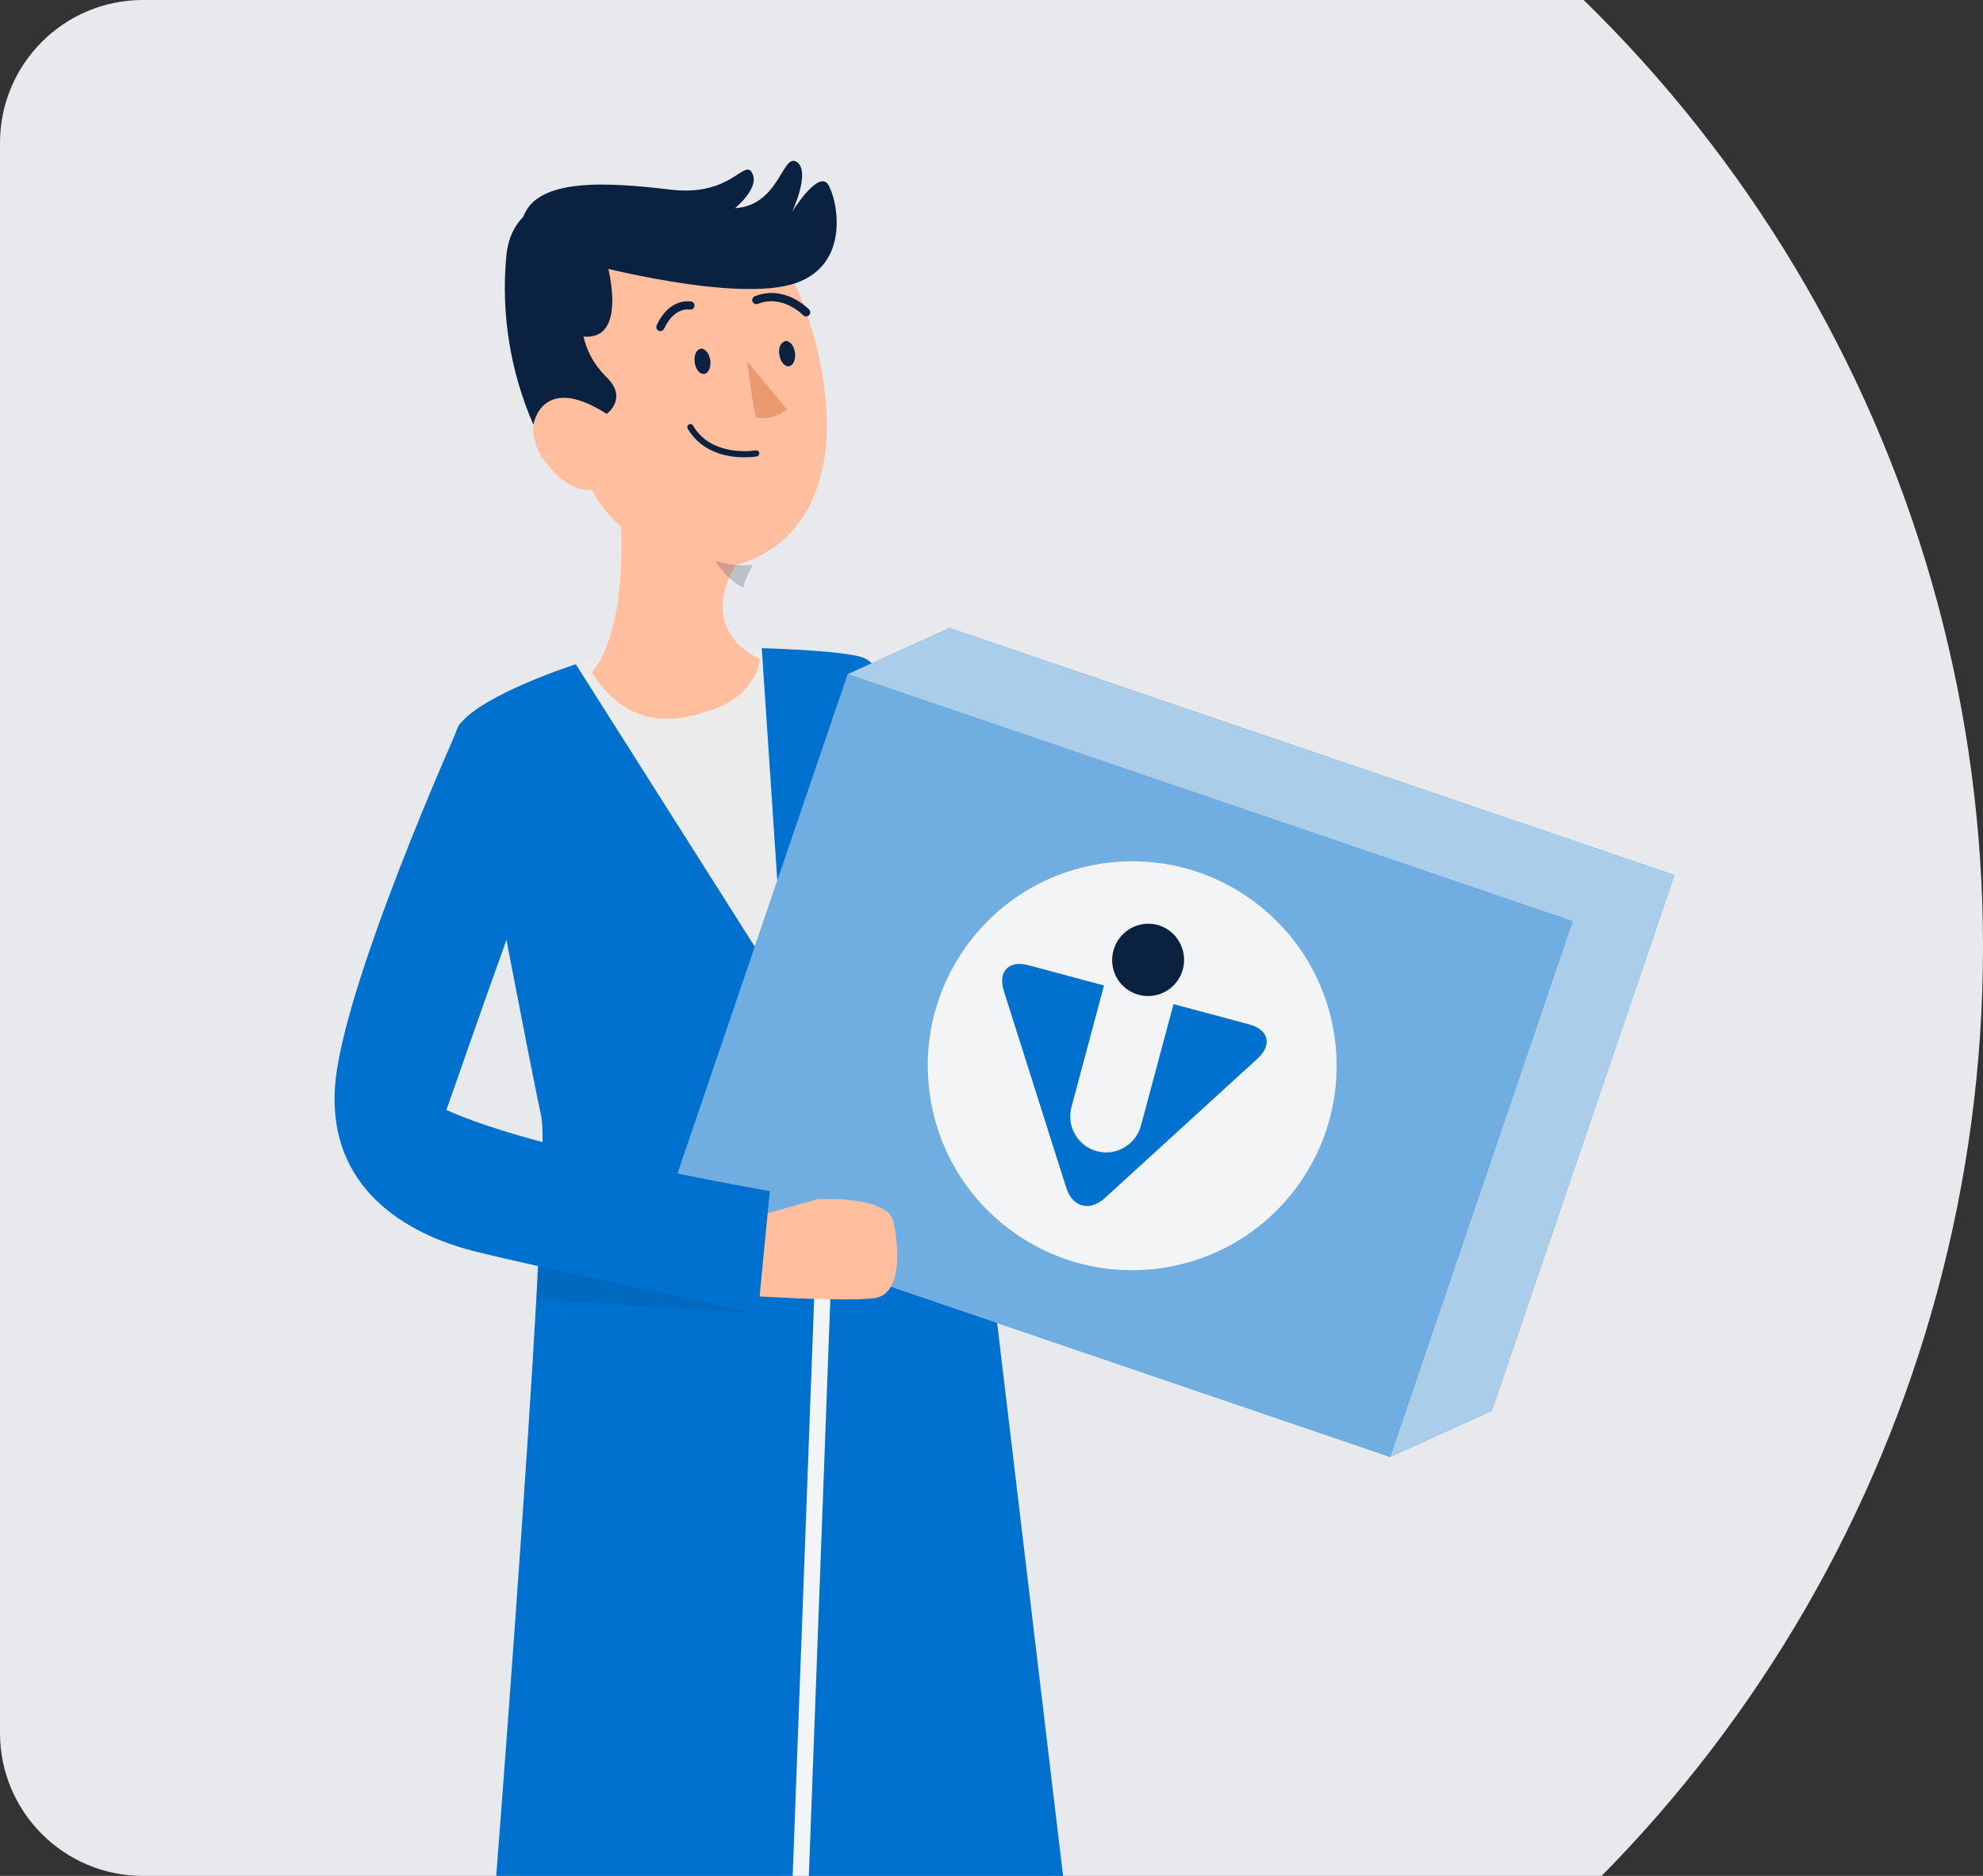 <svg width="111" height="105" viewBox="0 0 111 105" fill="none" xmlns="http://www.w3.org/2000/svg">
<rect x="0" y="0" width="111" height="105" fill="#333333" stroke="none"/>
<g clip-path="url(#clip0_3496_69212)">
<circle cx="37" cy="53" r="74" fill="#E7E9EC"/>
<path d="M53.755 79.166C53.755 79.166 60.981 113.387 61.604 124.738C62.227 136.089 59.264 164.615 59.264 164.615L50.032 166.086L48.271 129.683L44.224 101.932C44.224 101.932 39.985 124.498 38.16 129.781C36.336 135.064 27.628 150.384 20.437 162.623L14.256 158.095C14.256 158.095 25.808 125.062 27.78 118.611C29.753 112.16 28.418 84.812 34.501 77.047L53.755 79.166Z" fill="#0071CE"/>
<path opacity="0.4" d="M53.755 79.166C53.755 79.166 60.981 113.387 61.604 124.738C62.227 136.089 59.264 164.615 59.264 164.615L50.032 166.086L48.271 129.683L44.224 101.932C44.224 101.932 39.985 124.498 38.16 129.781C36.336 135.064 27.628 150.384 20.437 162.623L14.256 158.095C14.256 158.095 25.808 125.062 27.78 118.611C29.753 112.16 28.418 84.812 34.501 77.047L53.755 79.166Z" fill="#F3F4F5"/>
<path d="M43.507 36.437C43.237 36.285 37.62 36.03 32.224 37.163C26.828 38.297 36.443 44.934 36.443 44.934L39.455 56.991L44.974 57.04L45.641 39.92L43.507 36.437Z" fill="#EBEBEB"/>
<path d="M32.231 37.179L43.935 55.648L42.64 36.281C42.64 36.281 46.893 36.389 48.213 36.772C49.532 37.154 50.665 40.235 51.612 44.454C52.559 48.672 53.996 58.788 53.996 58.788L60.722 115.201C60.722 115.201 37.73 120.106 26.898 116.295C26.898 116.295 30.97 65.626 30.298 62.496C29.626 59.367 27.453 47.917 27.453 47.917C27.453 47.917 24.441 42.202 25.75 40.52C27.06 38.837 32.231 37.179 32.231 37.179Z" fill="#0071CE"/>
<path d="M46.026 72.715L44.358 117.482" stroke="#F3F4F5" stroke-width="0.905" stroke-linecap="round" stroke-linejoin="round"/>
<path d="M47.447 37.733L88.024 51.562L77.804 81.548L37.227 67.719L47.447 37.733Z" fill="#0071CE"/>
<path d="M47.45 37.733L77.81 81.548L83.51 78.963L93.728 48.981L53.15 35.152L47.45 37.733Z" fill="#0071CE"/>
<path opacity="0.7" d="M47.45 37.733L88.028 51.561L77.81 81.548L83.51 78.963L93.728 48.981L53.15 35.152L47.45 37.733Z" fill="#F3F4F5"/>
<path opacity="0.46" d="M47.447 37.733L88.024 51.562L77.804 81.548L37.227 67.719L47.447 37.733Z" fill="#F3F4F5"/>
<path d="M56.128 68.511C51.236 64.509 50.515 57.298 54.518 52.406C58.52 47.514 65.731 46.793 70.622 50.796C75.514 54.798 76.235 62.009 72.233 66.901C68.23 71.793 61.02 72.513 56.128 68.511Z" fill="#F3F4F5"/>
<path d="M30.38 25.647C31.807 27.703 33.117 27.418 33.117 27.418C33.546 28.198 34.105 28.9 34.77 29.493C35.006 35.904 33.117 37.636 33.117 37.636C35.079 40.663 37.502 40.58 39.955 39.697C42.408 38.813 42.535 36.891 42.535 36.891C40.318 35.801 40.289 34.094 40.608 32.927C40.735 32.475 40.923 32.043 41.167 31.642C45.332 30.499 46.533 26.506 46.249 22.738C46.073 20.453 45.512 18.214 44.591 16.116L42.138 12.402L32.548 14.364L32.033 19.447L33.995 23.214C30.537 20.658 28.938 23.567 30.38 25.647Z" fill="#FFBE9D"/>
<path d="M41.663 25.597C41.897 25.598 42.13 25.582 42.36 25.548C42.382 25.544 42.404 25.536 42.423 25.524C42.442 25.512 42.458 25.496 42.471 25.477C42.484 25.459 42.493 25.438 42.498 25.416C42.503 25.394 42.504 25.371 42.5 25.349C42.496 25.327 42.488 25.306 42.476 25.287C42.464 25.267 42.448 25.251 42.429 25.238C42.411 25.225 42.39 25.216 42.368 25.211C42.346 25.206 42.324 25.205 42.301 25.209C42.301 25.209 39.849 25.636 38.794 23.821C38.782 23.801 38.767 23.784 38.75 23.77C38.732 23.756 38.711 23.746 38.689 23.74C38.667 23.735 38.645 23.733 38.622 23.736C38.6 23.739 38.578 23.746 38.558 23.757C38.539 23.768 38.522 23.784 38.508 23.802C38.494 23.819 38.484 23.84 38.478 23.862C38.472 23.884 38.47 23.907 38.473 23.929C38.476 23.951 38.483 23.973 38.495 23.993C39.304 25.376 40.8 25.597 41.663 25.597Z" fill="#0A2240"/>
<path d="M42.336 23.356C42.233 23.356 41.816 20.227 41.816 20.227L44.043 22.905C43.813 23.108 43.539 23.255 43.243 23.334C42.947 23.412 42.636 23.42 42.336 23.356Z" fill="#EB996E"/>
<path d="M38.886 20.288C38.939 20.676 39.18 20.965 39.42 20.931C39.66 20.897 39.813 20.553 39.759 20.166C39.705 19.778 39.464 19.484 39.224 19.518C38.984 19.553 38.831 19.896 38.886 20.288Z" fill="#0A2240"/>
<path d="M43.626 19.858C43.68 20.245 43.92 20.535 44.16 20.5C44.401 20.466 44.553 20.128 44.499 19.735C44.445 19.343 44.205 19.058 43.964 19.093C43.724 19.127 43.547 19.465 43.626 19.858Z" fill="#0A2240"/>
<path d="M36.964 18.534C37.008 18.534 37.05 18.521 37.086 18.498C37.123 18.474 37.152 18.441 37.17 18.402C37.754 17.161 38.578 17.323 38.612 17.328C38.669 17.336 38.727 17.323 38.775 17.291C38.823 17.259 38.857 17.21 38.87 17.154C38.884 17.098 38.876 17.039 38.848 16.988C38.821 16.938 38.775 16.9 38.72 16.881C38.671 16.881 37.504 16.607 36.758 18.206C36.745 18.233 36.738 18.263 36.736 18.294C36.735 18.325 36.739 18.355 36.75 18.384C36.76 18.413 36.776 18.439 36.797 18.462C36.818 18.484 36.843 18.502 36.871 18.515C36.9 18.528 36.932 18.535 36.964 18.534V18.534Z" fill="#0A2240"/>
<path d="M45.13 17.71C45.16 17.71 45.188 17.704 45.215 17.693C45.242 17.683 45.267 17.666 45.288 17.646C45.309 17.625 45.326 17.6 45.338 17.572C45.35 17.544 45.356 17.514 45.356 17.484C45.356 17.454 45.35 17.424 45.338 17.396C45.326 17.368 45.309 17.343 45.288 17.322C45.229 17.263 43.914 15.919 42.256 16.581C42.227 16.592 42.202 16.609 42.179 16.63C42.157 16.651 42.14 16.676 42.127 16.703C42.115 16.731 42.108 16.761 42.108 16.792C42.107 16.822 42.112 16.852 42.123 16.881C42.147 16.938 42.193 16.983 42.249 17.006C42.306 17.03 42.37 17.031 42.428 17.008C43.806 16.459 44.939 17.626 44.954 17.641C44.976 17.665 45.004 17.684 45.034 17.696C45.065 17.708 45.098 17.712 45.13 17.71V17.71Z" fill="#0A2240"/>
<path opacity="0.2" d="M40.028 31.383C40.411 32.015 40.95 32.538 41.593 32.904C41.72 32.452 41.908 32.019 42.152 31.618C41.435 31.687 40.712 31.607 40.028 31.383V31.383Z" fill="#0A2240"/>
<path d="M33.002 14.795C33.002 14.795 41.278 17.007 44.575 15.835C47.871 14.662 46.718 10.611 46.272 10.228C45.664 9.708 44.339 11.857 44.339 11.857C44.339 11.857 45.423 9.556 44.575 9.051C43.726 8.545 43.593 11.994 40.503 11.631C37.413 11.268 28.848 8.938 28.342 14.324C28.039 17.551 28.561 20.802 29.858 23.772C29.858 23.772 30.314 20.829 33.959 23.169C33.959 23.169 35.171 22.305 33.959 21.118C31.85 19.063 32.586 16.36 33.002 14.795Z" fill="#0A2240"/>
<path d="M33.883 14.364C33.883 14.364 35.321 19.064 32.677 18.838C30.033 18.613 31.656 13.707 31.656 13.707L33.883 14.364Z" fill="#0A2240"/>
<path d="M40.834 11.911C40.834 11.911 42.561 10.64 42.12 9.718C41.678 8.796 40.991 11.023 37.553 10.616C34.114 10.209 30.032 9.9 29.277 12.181C28.522 14.462 36.145 12.725 36.145 12.725L40.844 13.736L40.834 11.911Z" fill="#0A2240"/>
<path d="M42.432 68.061L45.754 67.124C45.754 67.124 49.678 66.883 50.007 68.379C50.335 69.876 50.497 72.456 48.937 72.662C47.377 72.868 42.521 72.564 42.521 72.564L42.432 68.061Z" fill="#FFBE9D"/>
<path d="M31.102 45.266L25.75 40.488C25.75 40.488 19.123 55.205 18.75 60.861C18.377 66.517 22.748 69.058 26.451 70.01C30.155 70.961 42.429 73.497 42.429 73.497L43.091 66.669C43.091 66.669 30.018 64.437 24.985 62.126C25.004 62.141 29.532 48.97 31.102 45.266Z" fill="#0071CE"/>
<path opacity="0.1" d="M42.427 73.515L30.055 70.871L30.021 72.735L42.427 73.515Z" fill="#0A2240"/>
<g clip-path="url(#clip1_3496_69212)">
<path d="M69.928 57.339L65.689 56.203L63.868 63C63.577 64.084 62.476 64.724 61.398 64.435C60.32 64.146 59.687 63.042 59.977 61.958L61.798 55.161L57.559 54.025C56.465 53.732 55.848 54.379 56.191 55.467L59.685 66.483C60.028 67.571 61.001 67.831 61.842 67.061L70.376 59.267C71.233 58.501 71.023 57.632 69.928 57.339Z" fill="#0071CE"/>
<path d="M63.744 55.683C64.822 55.972 65.923 55.332 66.213 54.248C66.497 53.189 65.87 52.06 64.792 51.771C63.714 51.482 62.606 52.147 62.323 53.206C62.03 54.298 62.666 55.394 63.744 55.683Z" fill="#0A2240"/>
</g>
</g>
<defs>
<clipPath id="clip0_3496_69212">
<path d="M0 8C0 3.582 3.582 0 8 0H111V105H8C3.582 105 0 101.418 0 97V8Z" fill="white"/>
</clipPath>
<clipPath id="clip1_3496_69212">
<rect width="15.635" height="16.504" fill="white" transform="translate(57.351 49.77) rotate(15)"/>
</clipPath>
</defs>
</svg>
